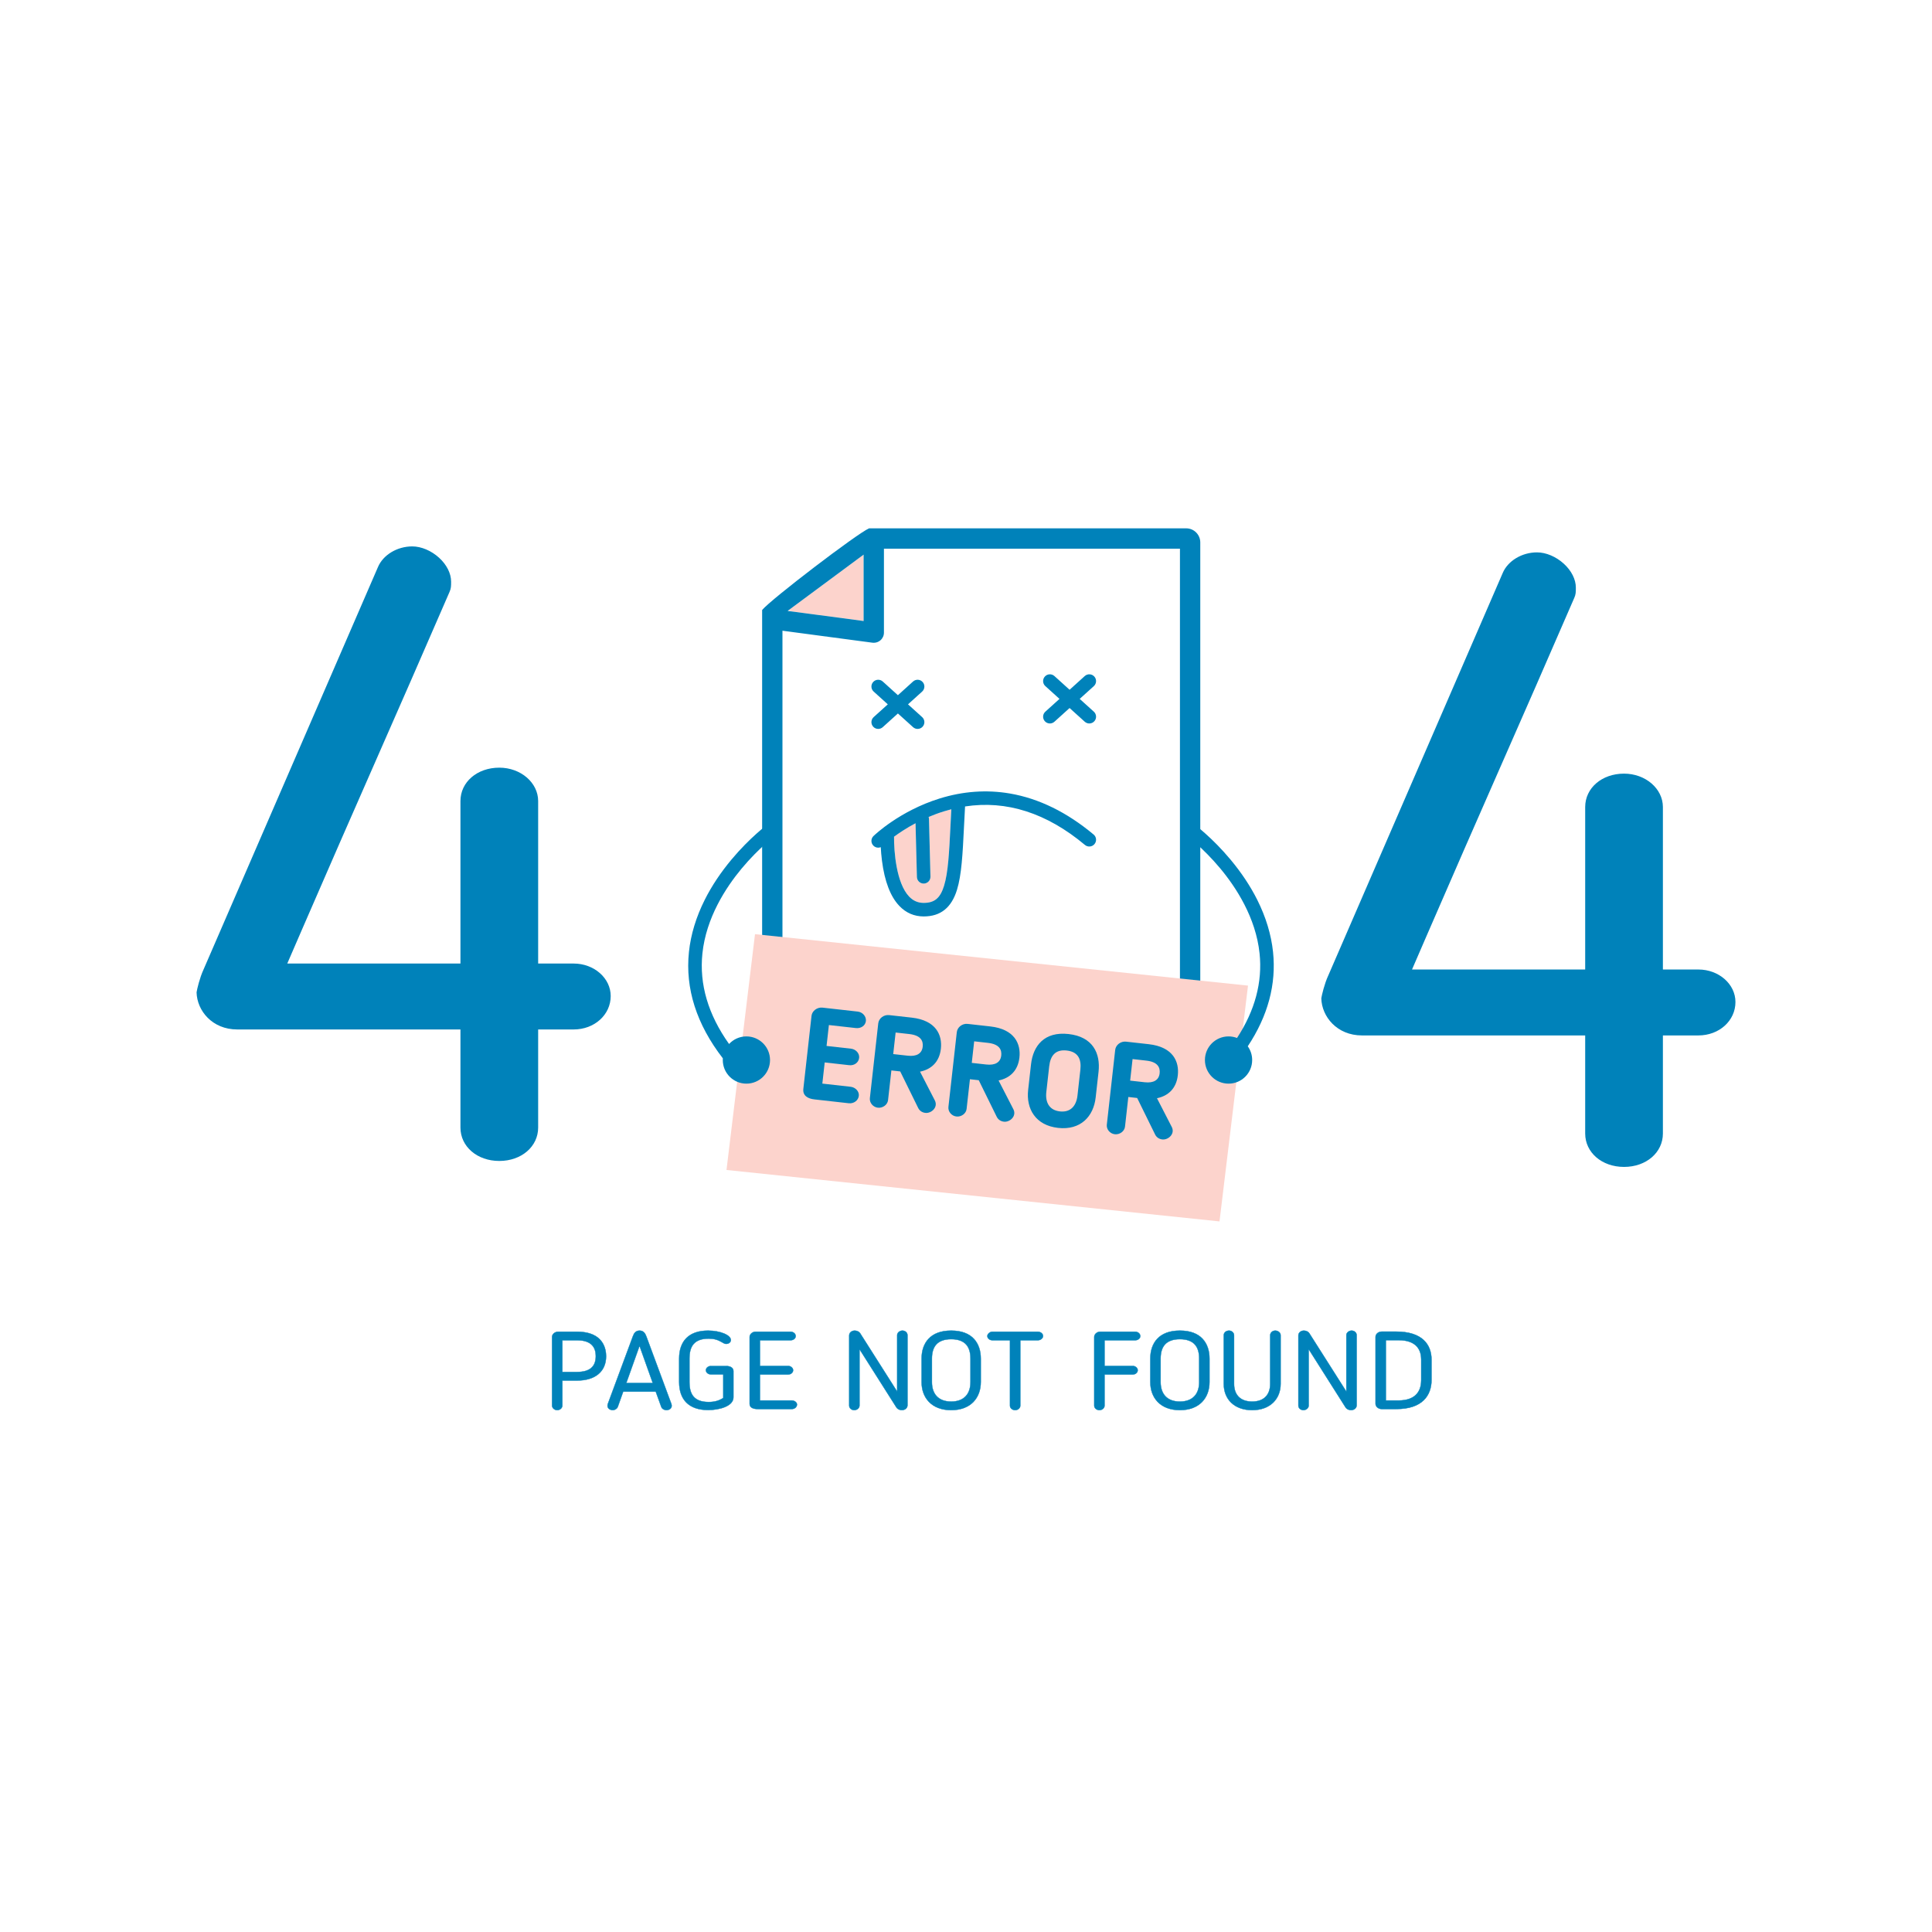 <svg width="1920" height="1920" viewBox="0 0 1920 1920" fill="none" xmlns="http://www.w3.org/2000/svg">
<path d="M1920 1920H0V-0.001H1920V1920Z" fill="white"/>
<path d="M858.25 551.182L783.384 606.636L789.112 607.952L858.25 617.156V551.182" fill="#FCD3CC"/>
<path d="M1172.62 1103.82H777.597V626.799L867.017 638.703C867.461 638.77 867.907 638.789 868.35 638.789C870.782 638.789 873.151 637.911 875.004 636.29C877.194 634.373 878.45 631.607 878.45 628.698V545.259H1172.62V1103.82ZM783.384 606.636L858.25 551.182V617.157L789.112 607.952L782.749 607.113L783.384 606.636ZM1178.84 525.058H863.681C852.031 530.046 766.252 595.496 757.397 606.216V1110.02C757.397 1117.74 763.671 1124.03 771.38 1124.03H1178.84C1186.55 1124.03 1192.82 1117.74 1192.82 1110.02V539.059C1192.82 531.343 1186.55 525.058 1178.84 525.058Z" fill="#0082BA"/>
<path d="M916.423 712.66L902.37 699.965L916.422 687.261C919.181 684.771 919.396 680.508 916.902 677.751C914.409 674.995 910.151 674.776 907.392 677.265L892.327 690.885L877.263 677.265C874.503 674.776 870.245 674.995 867.752 677.751C865.258 680.508 865.475 684.771 868.233 687.261L882.285 699.965L868.232 712.66C865.474 715.159 865.258 719.413 867.751 722.17C869.081 723.639 870.911 724.392 872.748 724.392C874.358 724.392 875.973 723.82 877.262 722.656L892.327 709.036L907.393 722.656C908.681 723.82 910.296 724.392 911.906 724.392C913.743 724.392 915.573 723.639 916.903 722.17C919.397 719.413 919.181 715.159 916.423 712.66" fill="#0082BA"/>
<path d="M1087.05 707.253L1072.99 694.548L1087.05 681.843C1089.8 679.354 1090.01 675.1 1087.52 672.343C1085.02 669.577 1080.77 669.368 1078.01 671.857L1062.94 685.477L1047.88 671.857C1045.13 669.368 1040.86 669.577 1038.37 672.343C1035.87 675.1 1036.09 679.354 1038.85 681.843L1052.91 694.548L1038.85 707.253C1036.09 709.742 1035.87 714.005 1038.37 716.762C1039.7 718.231 1041.53 718.984 1043.37 718.984C1044.98 718.984 1046.6 718.402 1047.88 717.239L1062.94 703.628L1078.01 717.239C1079.3 718.402 1080.91 718.984 1082.53 718.984C1084.37 718.984 1086.2 718.231 1087.52 716.762C1090.01 714.005 1089.8 709.742 1087.05 707.253" fill="#0082BA"/>
<path d="M903.517 891.031C907.546 895.237 912.271 897.278 917.96 897.278C928.741 897.278 934.409 892.519 938.177 880.319C942.278 867.043 943.275 846.917 944.537 821.432C944.813 815.862 945.095 810.168 945.423 804.235C943.01 804.855 940.593 805.532 938.172 806.276C932.773 807.936 927.654 809.853 922.843 811.903C923.062 812.542 923.191 813.22 923.21 813.925L924.671 871.173C924.768 874.892 921.83 877.983 918.113 878.078C918.055 878.078 917.996 878.078 917.937 878.078C914.299 878.078 911.304 875.179 911.21 871.516L909.846 818.122C901.11 822.758 893.885 827.555 888.49 831.514C888.35 846.088 890.714 877.668 903.517 891.031" fill="#FCD3CC"/>
<path d="M944.537 821.432C943.275 846.918 942.278 867.043 938.177 880.32C934.409 892.519 928.741 897.278 917.96 897.278C912.271 897.278 907.546 895.237 903.517 891.031C890.714 877.668 888.35 846.088 888.49 831.514C893.885 827.555 901.11 822.758 909.846 818.122L911.21 871.516C911.304 875.179 914.299 878.078 917.937 878.078C917.996 878.078 918.055 878.078 918.113 878.078C921.83 877.983 924.768 874.892 924.671 871.173L923.21 813.926C923.191 813.22 923.062 812.543 922.843 811.903C927.654 809.853 932.773 807.936 938.172 806.276C940.593 805.532 943.01 804.855 945.423 804.235C945.095 810.168 944.813 815.862 944.537 821.432V821.432ZM1086.85 829.368C1060.41 807.239 1032.42 793.524 1003.68 788.583C980.583 784.615 957.034 786.294 933.674 793.571C894.142 805.885 869.111 829.816 868.064 830.827C865.395 833.412 865.326 837.666 867.907 840.336C869.227 841.71 870.987 842.396 872.749 842.396C873.614 842.396 874.479 842.225 875.293 841.9C875.5 845.878 875.862 850.456 876.482 855.32C879.111 875.942 884.931 891.088 893.782 900.33C900.395 907.236 908.531 910.746 917.96 910.746C934.725 910.746 945.547 902.095 951.044 884.297C955.641 869.399 956.681 848.529 957.988 822.1C958.312 815.452 958.655 808.622 959.065 801.45C1000.24 795.107 1040.22 807.926 1078.2 839.697C1081.06 842.082 1085.31 841.7 1087.69 838.848C1090.08 835.996 1089.7 831.752 1086.85 829.368" fill="#0082BA"/>
<path d="M1211.93 1213.83L721.985 1162.71L750.314 928.363L1240.26 979.486L1211.93 1213.83" fill="#FCD3CC"/>
<path d="M772.497 820.554C770.296 817.559 766.081 816.911 763.084 819.114C762.362 819.648 745.184 832.362 726.891 854.271C716.121 867.167 707.199 880.596 700.373 894.188C691.764 911.328 686.479 928.763 684.664 946.036C680.841 982.386 692.17 1017.9 718.358 1051.77C718.318 1052.32 718.292 1052.88 718.292 1053.44C718.292 1066.42 728.803 1076.92 741.768 1076.92C754.733 1076.92 765.244 1066.42 765.244 1053.44C765.244 1040.48 754.733 1029.97 741.768 1029.97C734.958 1029.97 728.829 1032.87 724.541 1037.51C703.755 1008.33 694.849 978.141 698.047 947.524C701.754 912.043 721.268 882.084 736.984 863.199C754.257 842.444 770.896 830.083 771.062 829.968C774.055 827.765 774.699 823.549 772.497 820.554" fill="#0082BA"/>
<path d="M1265.13 946.036C1263.31 928.763 1258.02 911.328 1249.42 894.188C1242.59 880.596 1233.67 867.167 1222.9 854.271C1204.61 832.362 1187.43 819.648 1186.71 819.114C1183.71 816.911 1179.5 817.559 1177.29 820.554C1175.09 823.549 1175.74 827.765 1178.73 829.968C1178.9 830.092 1195.31 842.234 1212.57 862.903C1228.37 881.826 1247.99 911.862 1251.74 947.438C1254.74 976.005 1247.21 1004.19 1229.33 1031.53C1226.72 1030.52 1223.89 1029.97 1220.92 1029.97C1207.95 1029.97 1197.44 1040.48 1197.44 1053.44C1197.44 1066.42 1207.95 1076.92 1220.92 1076.92C1233.88 1076.92 1244.39 1066.42 1244.39 1053.44C1244.39 1048.36 1242.77 1043.65 1240.02 1039.8C1260.07 1009.57 1268.51 978.132 1265.13 946.036Z" fill="#0082BA"/>
<path d="M843.52 1096.4L809.329 1092.57C803.007 1091.86 797.575 1089.04 798.356 1082.07L806.497 1009.43C807.003 1004.91 811.781 1000.75 817.458 1001.38L852.423 1005.3C857.326 1005.85 861.021 1010.18 860.515 1014.7C859.994 1019.35 855.49 1022.24 850.588 1021.68L823.75 1018.68L821.422 1039.45L845.808 1042.18C850.323 1042.68 854.321 1046.66 853.8 1051.31C853.279 1055.95 849.003 1059.13 843.972 1058.57L819.586 1055.84L817.229 1076.87L845.357 1080.02C850.131 1080.55 853.983 1084.64 853.492 1089.03C852.971 1093.68 848.423 1096.96 843.52 1096.4" fill="#0082BA"/>
<path d="M903.745 1027.64L890.068 1026.11L887.669 1047.53L902.12 1049.14C911.021 1050.14 916.215 1046.94 916.965 1040.22C917.574 1034.81 915.486 1028.96 903.745 1027.64ZM914.32 1065.01L929.018 1093.57C932.552 1100.5 925.464 1106.63 919.658 1105.98C916.432 1105.62 913.882 1103.9 912.493 1101.12L894.621 1064.77L885.847 1063.78L882.536 1093.33C882.03 1097.84 877.324 1101.37 872.421 1100.82C867.647 1100.28 863.951 1095.95 864.472 1091.31L872.801 1016.99C873.364 1011.95 878.358 1008.2 883.647 1008.8L906.096 1011.31C930.353 1014.03 936.548 1028.7 935.03 1042.26C933.598 1055.03 925.821 1062.65 914.32 1065.01" fill="#0082BA"/>
<path d="M981.804 1036.39L968.126 1034.85L965.732 1056.28L980.182 1057.9C989.081 1058.89 994.27 1055.69 995.024 1048.98C995.634 1043.55 993.545 1037.71 981.804 1036.39ZM992.381 1073.76L1007.08 1102.33C1010.61 1109.25 1003.52 1115.38 997.713 1114.73C994.489 1114.36 991.943 1112.65 990.55 1109.88L972.676 1073.51L963.911 1072.53L960.591 1102.08C960.086 1106.59 955.384 1110.12 950.48 1109.57C945.706 1109.03 942.011 1104.7 942.532 1100.06L950.86 1025.74C951.424 1020.7 956.414 1016.95 961.707 1017.54L984.16 1020.06C1008.41 1022.78 1014.61 1037.45 1013.09 1051C1011.66 1063.77 1003.88 1071.39 992.381 1073.76" fill="#0082BA"/>
<path d="M1042.69 1059.67L1039.82 1085.21C1038.67 1095.54 1042.76 1103.32 1053.34 1104.5C1063.93 1105.68 1069.64 1099.01 1070.79 1088.69L1073.65 1063.14C1074.83 1052.69 1071.48 1045.26 1060.12 1043.99C1048.77 1042.71 1043.86 1049.22 1042.69 1059.67V1059.67ZM1021.76 1083.19L1024.63 1057.65C1026.68 1039.33 1037.83 1024.9 1061.96 1027.61C1086.09 1030.3 1093.77 1046.84 1091.72 1065.17L1088.86 1090.71C1086.74 1109.55 1073.83 1123.39 1051.51 1120.89C1029.19 1118.39 1019.65 1102.03 1021.76 1083.19" fill="#0082BA"/>
<path d="M1139.21 1054.03L1125.53 1052.5L1123.14 1073.91L1137.59 1075.53C1146.49 1076.54 1151.69 1073.32 1152.44 1066.62C1153.04 1061.2 1150.95 1055.34 1139.21 1054.03ZM1149.79 1091.41L1164.49 1119.96C1168.02 1126.89 1160.93 1133.02 1155.13 1132.37C1151.9 1132.01 1149.35 1130.28 1147.97 1127.52L1130.09 1091.16L1121.32 1090.17L1118.01 1119.71C1117.5 1124.23 1112.79 1127.75 1107.89 1127.2C1103.12 1126.67 1099.42 1122.34 1099.94 1117.69L1108.27 1043.37C1108.83 1038.35 1113.83 1034.59 1119.11 1035.19L1141.57 1037.7C1165.82 1040.41 1172.02 1055.09 1170.49 1068.64C1169.06 1081.41 1161.29 1089.03 1149.79 1091.41" fill="#0082BA"/>
<path d="M558.857 1363.45H573.557C585.702 1363.45 592.093 1358.43 592.093 1347.75C592.093 1339.91 588.642 1331.94 573.557 1331.94H558.857V1363.45ZM558.857 1371.95V1396.79C558.857 1399.2 556.556 1401.37 553.744 1401.37C551.06 1401.37 548.632 1399.3 548.632 1396.79V1328.67C548.632 1325.84 551.443 1323.45 554.767 1323.45H573.557C594.777 1323.45 602.318 1335.11 602.318 1347.86C602.318 1363.33 591.07 1371.95 573.557 1371.95H558.857Z" fill="#0082BA"/>
<path d="M559.026 1363.28H573.557C579.62 1363.28 584.234 1362 587.271 1359.47C590.359 1356.9 591.924 1352.97 591.924 1347.75C591.924 1337.37 585.745 1332.12 573.557 1332.12H559.026V1363.28ZM573.557 1363.61H558.689V1331.78H573.557C585.968 1331.78 592.261 1337.15 592.261 1347.75C592.261 1358.28 585.968 1363.61 573.557 1363.61ZM554.767 1323.62C551.532 1323.62 548.799 1325.94 548.799 1328.67V1396.79C548.799 1399.14 551.11 1401.2 553.744 1401.2C556.378 1401.2 558.689 1399.14 558.689 1396.79V1371.77H573.557C591.461 1371.77 602.15 1362.84 602.15 1347.86C602.15 1340.57 599.364 1323.62 573.557 1323.62H554.767ZM553.744 1401.54C550.93 1401.54 548.463 1399.32 548.463 1396.79V1328.67C548.463 1325.75 551.35 1323.28 554.767 1323.28H573.557C599.668 1323.28 602.486 1340.47 602.486 1347.86C602.486 1363.05 591.673 1372.12 573.557 1372.12H559.026V1396.79C559.026 1399.37 556.607 1401.54 553.744 1401.54Z" fill="#0082BA"/>
<path d="M622.391 1374.45H648.723L635.557 1337.5L622.391 1374.45ZM613.954 1398.1C613.187 1400.06 610.886 1401.37 609.096 1401.37C606.156 1401.37 603.728 1399.63 603.728 1397.01C603.728 1396.57 603.855 1395.71 603.984 1395.38L628.909 1328.13C630.06 1324.87 631.85 1322.36 635.557 1322.36C639.391 1322.36 641.054 1324.75 642.331 1328.13L667.259 1395.38C667.386 1395.71 667.513 1396.57 667.513 1397.01C667.513 1399.63 665.213 1401.37 662.145 1401.37C660.227 1401.37 657.799 1400.06 657.16 1398.1L651.663 1382.95H619.323L613.954 1398.1" fill="#0082BA"/>
<path d="M622.63 1374.28H648.485L635.557 1338.01L622.63 1374.28ZM648.962 1374.62H622.152L635.557 1337.01L648.962 1374.62ZM619.204 1382.78H651.781L657.317 1398.04C657.934 1399.93 660.31 1401.2 662.145 1401.2C665.207 1401.2 667.344 1399.48 667.344 1397.01C667.344 1396.56 667.216 1395.73 667.101 1395.44L642.173 1328.2C640.887 1324.79 639.269 1322.52 635.557 1322.52C632.448 1322.52 630.447 1324.28 629.068 1328.19L604.141 1395.44C604.026 1395.73 603.896 1396.56 603.896 1397.01C603.896 1399.4 606.132 1401.2 609.096 1401.2C610.762 1401.2 613.033 1400 613.797 1398.04L619.204 1382.78ZM662.145 1401.54C660.2 1401.54 657.681 1400.25 657 1398.16L651.545 1383.12H619.442L614.113 1398.16C613.295 1400.25 610.872 1401.54 609.096 1401.54C605.94 1401.54 603.56 1399.6 603.56 1397.01C603.56 1396.57 603.689 1395.67 603.827 1395.31L628.752 1328.07C629.715 1325.33 631.361 1322.19 635.557 1322.19C639.693 1322.19 641.332 1325.02 642.488 1328.07L667.416 1395.31C667.552 1395.67 667.681 1396.57 667.681 1397.01C667.681 1399.67 665.405 1401.54 662.145 1401.54" fill="#0082BA"/>
<path d="M685.157 1373.47C685.157 1385.68 689.887 1393.3 704.33 1393.3C710.466 1393.3 714.941 1391.79 718.774 1389.28V1365.84H706.375C703.82 1365.84 701.519 1363.99 701.519 1361.7C701.519 1359.41 703.82 1357.56 706.375 1357.56H721.587C725.678 1357.56 728.873 1359.09 728.873 1362.57V1388.62C728.873 1397.45 715.068 1401.26 703.691 1401.26C684.006 1401.26 674.93 1390.26 674.93 1373.47V1350.15C674.93 1333.37 684.006 1322.36 703.691 1322.36C715.323 1322.36 726.317 1326.6 726.317 1331.73C726.317 1333.8 724.399 1335.54 721.715 1335.54C719.925 1335.54 719.158 1334.78 717.114 1333.69C713.279 1331.4 709.315 1330.31 704.33 1330.31C689.887 1330.31 685.157 1337.94 685.157 1350.15V1373.47" fill="#0082BA"/>
<path d="M703.691 1322.52C685.253 1322.52 675.098 1332.33 675.098 1350.15V1373.47C675.098 1391.28 685.253 1401.09 703.691 1401.09C716.122 1401.09 728.705 1396.81 728.705 1388.62V1362.57C728.705 1358.2 723.727 1357.73 721.587 1357.73H706.375C703.834 1357.73 701.687 1359.55 701.687 1361.7C701.687 1363.86 703.834 1365.67 706.375 1365.67H718.943V1389.36L718.867 1389.41C714.63 1392.19 710.011 1393.47 704.33 1393.47C691.134 1393.47 684.988 1387.12 684.988 1373.47V1350.15C684.988 1336.5 691.134 1330.14 704.33 1330.14C709.291 1330.14 713.26 1331.19 717.2 1333.55C717.675 1333.8 718.089 1334.04 718.454 1334.25C719.661 1334.95 720.39 1335.38 721.715 1335.38C724.201 1335.38 726.148 1333.78 726.148 1331.73C726.148 1326.82 715.654 1322.52 703.691 1322.52V1322.52ZM703.691 1401.43C685.036 1401.43 674.762 1391.5 674.762 1373.47V1350.15C674.762 1332.12 685.036 1322.19 703.691 1322.19C715.834 1322.19 726.485 1326.65 726.485 1331.73C726.485 1333.97 724.389 1335.71 721.715 1335.71C720.299 1335.71 719.497 1335.24 718.284 1334.55C717.922 1334.33 717.511 1334.09 717.035 1333.84C713.142 1331.51 709.227 1330.48 704.33 1330.48C697.414 1330.48 692.548 1332.21 689.455 1335.76C686.676 1338.95 685.326 1343.66 685.326 1350.15V1373.47C685.326 1379.96 686.676 1384.66 689.455 1387.86C692.548 1391.41 697.414 1393.14 704.33 1393.14C709.908 1393.14 714.448 1391.88 718.606 1389.18V1366.01H706.375C703.652 1366.01 701.35 1364.04 701.35 1361.7C701.35 1359.37 703.652 1357.39 706.375 1357.39H721.587C726.255 1357.39 729.042 1359.33 729.042 1362.57V1388.62C729.042 1392.69 726.127 1396.08 720.614 1398.4C716.062 1400.33 709.894 1401.43 703.691 1401.43" fill="#0082BA"/>
<path d="M786.908 1400.28H753.033C748.814 1400.28 744.98 1399.08 744.98 1395.16V1328.57C744.98 1326.06 747.537 1323.45 750.989 1323.45H785.629C788.442 1323.45 790.743 1325.41 790.743 1327.8C790.743 1330.21 788.442 1331.94 785.629 1331.94H755.208V1357.45H783.202C785.758 1357.45 788.186 1359.3 788.186 1361.7C788.186 1364.1 786.013 1365.95 783.202 1365.95H755.208V1391.79H786.908C789.592 1391.79 792.021 1393.64 792.021 1395.81C792.021 1398.32 789.719 1400.28 786.908 1400.28" fill="#0082BA"/>
<path d="M750.989 1323.62C747.547 1323.62 745.149 1326.22 745.149 1328.57V1395.16C745.149 1399.25 749.436 1400.11 753.033 1400.11H786.908C789.634 1400.11 791.853 1398.19 791.853 1395.81C791.853 1393.75 789.543 1391.95 786.908 1391.95H755.039V1365.78H783.202C785.902 1365.78 788.018 1363.99 788.018 1361.7C788.018 1359.49 785.812 1357.62 783.202 1357.62H755.039V1331.78H785.629C788.403 1331.78 790.576 1330.04 790.576 1327.8C790.576 1325.5 788.356 1323.62 785.629 1323.62H750.989ZM786.908 1400.45H753.033C747.732 1400.45 744.812 1398.57 744.812 1395.16V1328.57C744.812 1326.07 747.348 1323.28 750.989 1323.28H785.629C788.542 1323.28 790.911 1325.31 790.911 1327.8C790.911 1330.23 788.592 1332.12 785.629 1332.12H755.375V1357.29H783.202C785.994 1357.29 788.355 1359.31 788.355 1361.7C788.355 1364.17 786.091 1366.12 783.202 1366.12H755.375V1391.61H786.908C789.721 1391.61 792.189 1393.58 792.189 1395.81C792.189 1398.37 789.82 1400.45 786.908 1400.45" fill="#0082BA"/>
<path d="M890.963 1398.86L854.148 1340.78V1396.91C854.148 1399.3 851.72 1401.37 848.907 1401.37C846.093 1401.37 843.922 1399.3 843.922 1396.91V1327.16C843.922 1324.43 846.221 1322.36 849.419 1322.36C851.592 1322.36 853.764 1323.34 854.786 1324.97L891.601 1382.95V1326.82C891.601 1324.43 894.029 1322.36 896.841 1322.36C899.654 1322.36 901.828 1324.43 901.828 1326.82V1396.57C901.828 1399.2 899.526 1401.37 896.202 1401.37C894.157 1401.37 891.985 1400.39 890.963 1398.86" fill="#0082BA"/>
<path d="M853.98 1340.19L891.105 1398.78C892.062 1400.2 894.159 1401.2 896.202 1401.2C899.313 1401.2 901.659 1399.22 901.659 1396.57V1326.82C901.659 1324.46 899.498 1322.52 896.841 1322.52C894.139 1322.52 891.769 1324.53 891.769 1326.82V1383.53L891.459 1383.05L854.644 1325.07C853.68 1323.52 851.629 1322.52 849.419 1322.52C846.331 1322.52 844.09 1324.48 844.09 1327.16V1396.91C844.09 1399.27 846.251 1401.2 848.907 1401.2C851.609 1401.2 853.98 1399.2 853.98 1396.91V1340.19ZM896.202 1401.54C894.053 1401.54 891.841 1400.47 890.823 1398.96L854.317 1341.36V1396.91C854.317 1399.42 851.839 1401.54 848.907 1401.54C846.065 1401.54 843.754 1399.46 843.754 1396.91V1327.16C843.754 1324.32 846.189 1322.19 849.419 1322.19C851.743 1322.19 853.905 1323.25 854.928 1324.89L891.432 1382.37V1326.82C891.432 1324.35 893.96 1322.19 896.841 1322.19C899.684 1322.19 901.997 1324.27 901.997 1326.82V1396.57C901.997 1399.41 899.506 1401.54 896.202 1401.54" fill="#0082BA"/>
<path d="M926.118 1350.15V1373.47C926.118 1384.92 932.123 1392.87 945.29 1392.87C958.455 1392.87 964.464 1384.92 964.464 1373.47V1350.15C964.464 1338.59 959.351 1330.86 945.29 1330.86C931.23 1330.86 926.118 1338.59 926.118 1350.15ZM915.891 1373.47V1350.15C915.891 1335 924.199 1322.36 945.29 1322.36C966.381 1322.36 974.688 1335 974.688 1350.15V1373.47C974.688 1388.94 964.845 1401.37 945.29 1401.37C925.733 1401.37 915.891 1388.94 915.891 1373.47Z" fill="#0082BA"/>
<path d="M945.29 1331.03C938.648 1331.03 933.691 1332.79 930.556 1336.28C927.722 1339.44 926.286 1344.1 926.286 1350.15V1373.47C926.286 1385.69 933.213 1392.7 945.29 1392.7C957.367 1392.7 964.302 1385.69 964.302 1373.47V1350.15C964.302 1344.1 962.861 1339.44 960.029 1336.28C956.891 1332.79 951.934 1331.03 945.29 1331.03ZM945.29 1393.03C932.999 1393.03 925.949 1385.91 925.949 1373.47V1350.15C925.949 1337.24 932.457 1330.68 945.29 1330.68C958.131 1330.68 964.635 1337.24 964.635 1350.15V1373.47C964.635 1385.91 957.587 1393.03 945.29 1393.03ZM945.29 1322.52C926.713 1322.52 916.059 1332.59 916.059 1350.15V1373.47C916.059 1390.32 927.533 1401.2 945.29 1401.2C963.052 1401.2 974.526 1390.32 974.526 1373.47V1350.15C974.526 1332.59 963.872 1322.52 945.29 1322.52ZM945.29 1401.54C936.016 1401.54 928.354 1398.7 923.136 1393.34C918.286 1388.36 915.722 1381.48 915.722 1373.47V1350.15C915.722 1342.06 918.086 1335.25 922.558 1330.46C927.675 1324.97 935.323 1322.19 945.29 1322.19C955.26 1322.19 962.909 1324.97 968.021 1330.46C972.495 1335.25 974.86 1342.06 974.86 1350.15V1373.47C974.86 1381.48 972.294 1388.36 967.449 1393.34C962.222 1398.7 954.563 1401.54 945.29 1401.54Z" fill="#0082BA"/>
<path d="M1003.71 1331.94H986.325C983.387 1331.94 981.213 1329.99 981.213 1327.7C981.213 1325.84 983.521 1323.45 986.325 1323.45H1031.33C1034.01 1323.45 1036.56 1325.3 1036.56 1327.7C1036.56 1329.99 1034.14 1331.94 1031.33 1331.94H1013.94V1397.01C1013.94 1399.3 1011.64 1401.37 1008.83 1401.37C1006.01 1401.37 1003.71 1399.3 1003.71 1397.01V1331.94Z" fill="#0082BA"/>
<path d="M986.325 1323.62C983.664 1323.62 981.384 1325.86 981.384 1327.7C981.384 1329.99 983.559 1331.78 986.325 1331.78H1003.88V1397.01C1003.88 1399.24 1006.19 1401.2 1008.83 1401.2C1011.46 1401.2 1013.78 1399.24 1013.78 1397.01V1331.78H1031.33C1034.02 1331.78 1036.4 1329.87 1036.4 1327.7C1036.4 1325.52 1034.02 1323.62 1031.33 1323.62H986.325ZM1008.83 1401.54C1005.96 1401.54 1003.54 1399.46 1003.54 1397.01V1332.12H986.325C983.368 1332.12 981.05 1330.18 981.05 1327.7C981.05 1325.71 983.483 1323.28 986.325 1323.28H1031.33C1034.25 1323.28 1036.73 1325.31 1036.73 1327.7C1036.73 1330.09 1034.25 1332.12 1031.33 1332.12H1014.11V1397.01C1014.11 1399.46 1011.69 1401.54 1008.83 1401.54Z" fill="#0082BA"/>
<path d="M1097.66 1397.01C1097.66 1399.3 1095.36 1401.37 1092.55 1401.37C1089.75 1401.37 1087.44 1399.3 1087.44 1397.01V1328.57C1087.44 1326.06 1089.99 1323.45 1093.45 1323.45H1128.09C1130.9 1323.45 1133.2 1325.41 1133.2 1327.8C1133.2 1330.21 1130.9 1331.94 1128.09 1331.94H1097.66V1357.45H1125.67C1128.21 1357.45 1130.64 1359.3 1130.64 1361.7C1130.64 1364.1 1128.47 1365.95 1125.67 1365.95H1097.66V1397.01Z" fill="#0082BA"/>
<path d="M1093.45 1323.62C1090 1323.62 1087.61 1326.22 1087.61 1328.57V1397.01C1087.61 1399.24 1089.92 1401.2 1092.55 1401.2C1095.19 1401.2 1097.5 1399.24 1097.5 1397.01V1365.78H1125.67C1128.36 1365.78 1130.48 1363.99 1130.48 1361.7C1130.48 1359.49 1128.27 1357.62 1125.67 1357.62H1097.5V1331.78H1128.09C1130.86 1331.78 1133.04 1330.04 1133.04 1327.8C1133.04 1325.5 1130.82 1323.62 1128.09 1323.62H1093.45ZM1092.55 1401.54C1089.69 1401.54 1087.28 1399.46 1087.28 1397.01V1328.57C1087.28 1326.07 1089.81 1323.28 1093.45 1323.28H1128.09C1131 1323.28 1133.37 1325.31 1133.37 1327.8C1133.37 1330.23 1131.05 1332.12 1128.09 1332.12H1097.83V1357.29H1125.67C1128.45 1357.29 1130.82 1359.31 1130.82 1361.7C1130.82 1364.17 1128.56 1366.12 1125.67 1366.12H1097.83V1397.01C1097.83 1399.46 1095.42 1401.54 1092.55 1401.54" fill="#0082BA"/>
<path d="M1153.4 1350.15V1373.47C1153.4 1384.92 1159.41 1392.87 1172.57 1392.87C1185.75 1392.87 1191.75 1384.92 1191.75 1373.47V1350.15C1191.75 1338.59 1186.63 1330.86 1172.57 1330.86C1158.51 1330.86 1153.4 1338.59 1153.4 1350.15ZM1143.18 1373.47V1350.15C1143.18 1335 1151.48 1322.36 1172.57 1322.36C1193.66 1322.36 1201.97 1335 1201.97 1350.15V1373.47C1201.97 1388.94 1192.14 1401.37 1172.57 1401.37C1153.02 1401.37 1143.18 1388.94 1143.18 1373.47Z" fill="#0082BA"/>
<path d="M1172.57 1331.03C1165.93 1331.03 1160.98 1332.79 1157.84 1336.28C1155 1339.44 1153.57 1344.1 1153.57 1350.15V1373.47C1153.57 1385.69 1160.5 1392.7 1172.57 1392.7C1184.66 1392.7 1191.58 1385.69 1191.58 1373.47V1350.15C1191.58 1344.1 1190.14 1339.44 1187.31 1336.28C1184.17 1332.79 1179.21 1331.03 1172.57 1331.03ZM1172.57 1393.03C1160.28 1393.03 1153.23 1385.91 1153.23 1373.47V1350.15C1153.23 1337.24 1159.74 1330.68 1172.57 1330.68C1185.41 1330.68 1191.92 1337.24 1191.92 1350.15V1373.47C1191.92 1385.91 1184.87 1393.03 1172.57 1393.03ZM1172.57 1322.52C1153.99 1322.52 1143.34 1332.59 1143.34 1350.15V1373.47C1143.34 1390.32 1154.81 1401.2 1172.57 1401.2C1190.33 1401.2 1201.81 1390.32 1201.81 1373.47V1350.15C1201.81 1332.59 1191.15 1322.52 1172.57 1322.52ZM1172.57 1401.54C1163.3 1401.54 1155.64 1398.7 1150.42 1393.34C1145.57 1388.36 1143.01 1381.48 1143.01 1373.47V1350.15C1143.01 1342.06 1145.37 1335.25 1149.84 1330.46C1154.96 1324.97 1162.61 1322.19 1172.57 1322.19C1182.54 1322.19 1190.19 1324.97 1195.3 1330.46C1199.78 1335.25 1202.14 1342.06 1202.14 1350.15V1373.47C1202.14 1381.48 1199.58 1388.36 1194.73 1393.34C1189.51 1398.7 1181.84 1401.54 1172.57 1401.54Z" fill="#0082BA"/>
<path d="M1244.41 1401.37C1226.26 1401.37 1216.16 1390.26 1216.16 1375.22V1326.94C1216.16 1324.31 1218.46 1322.36 1221.41 1322.36C1224.09 1322.36 1226.4 1324.43 1226.4 1326.94V1375.22C1226.4 1385.68 1232.15 1392.87 1244.41 1392.87C1256.69 1392.87 1262.31 1385.46 1262.31 1375.22V1326.94C1262.31 1324.53 1264.48 1322.36 1267.3 1322.36C1270.37 1322.36 1272.67 1324.53 1272.67 1326.94V1375.22C1272.67 1390.36 1262.18 1401.37 1244.41 1401.37" fill="#0082BA"/>
<path d="M1221.41 1322.52C1218.51 1322.52 1216.33 1324.42 1216.33 1326.94V1375.22C1216.33 1391 1227.36 1401.2 1244.41 1401.2C1261.48 1401.2 1272.49 1391 1272.49 1375.22V1326.94C1272.49 1324.5 1270.17 1322.52 1267.3 1322.52C1264.68 1322.52 1262.48 1324.54 1262.48 1326.94V1375.22C1262.48 1386.54 1255.9 1393.03 1244.41 1393.03C1232.85 1393.03 1226.22 1386.54 1226.22 1375.22V1326.94C1226.22 1324.54 1224.02 1322.52 1221.41 1322.52V1322.52ZM1244.41 1401.54C1227.15 1401.54 1216 1391.2 1216 1375.22V1326.94C1216 1324.23 1218.32 1322.19 1221.41 1322.19C1224.2 1322.19 1226.56 1324.36 1226.56 1326.94V1375.22C1226.56 1386.33 1233.07 1392.7 1244.41 1392.7C1255.68 1392.7 1262.14 1386.33 1262.14 1375.22V1326.94C1262.14 1324.36 1264.5 1322.19 1267.3 1322.19C1270.35 1322.19 1272.84 1324.31 1272.84 1326.94V1375.22C1272.84 1382.85 1270.23 1389.38 1265.32 1394.09C1260.25 1398.97 1253.02 1401.54 1244.41 1401.54" fill="#0082BA"/>
<path d="M1337.34 1398.86L1300.54 1340.78V1396.91C1300.54 1399.3 1298.1 1401.37 1295.29 1401.37C1292.48 1401.37 1290.31 1399.3 1290.31 1396.91V1327.16C1290.31 1324.43 1292.61 1322.36 1295.8 1322.36C1297.98 1322.36 1300.15 1323.34 1301.17 1324.97L1337.99 1382.95V1326.82C1337.99 1324.43 1340.41 1322.36 1343.23 1322.36C1346.04 1322.36 1348.22 1324.43 1348.22 1326.82V1396.57C1348.22 1399.2 1345.91 1401.37 1342.59 1401.37C1340.55 1401.37 1338.37 1400.39 1337.34 1398.86" fill="#0082BA"/>
<path d="M1300.36 1340.19L1337.49 1398.78C1338.45 1400.2 1340.55 1401.2 1342.59 1401.2C1345.7 1401.2 1348.04 1399.22 1348.04 1396.57V1326.82C1348.04 1324.46 1345.88 1322.52 1343.23 1322.52C1340.53 1322.52 1338.15 1324.53 1338.15 1326.82V1383.53L1337.85 1383.05L1301.03 1325.07C1300.07 1323.52 1298.02 1322.52 1295.8 1322.52C1292.71 1322.52 1290.47 1324.48 1290.47 1327.16V1396.91C1290.47 1399.27 1292.64 1401.2 1295.29 1401.2C1298 1401.2 1300.36 1399.2 1300.36 1396.91V1340.19ZM1342.59 1401.54C1340.44 1401.54 1338.23 1400.47 1337.21 1398.96L1300.7 1341.36V1396.91C1300.7 1399.37 1298.17 1401.54 1295.29 1401.54C1292.45 1401.54 1290.14 1399.46 1290.14 1396.91V1327.16C1290.14 1324.32 1292.57 1322.19 1295.8 1322.19C1298.13 1322.19 1300.29 1323.25 1301.32 1324.89L1337.82 1382.37V1326.82C1337.82 1324.35 1340.35 1322.19 1343.23 1322.19C1346.07 1322.19 1348.38 1324.27 1348.38 1326.82V1396.57C1348.38 1399.41 1345.89 1401.54 1342.59 1401.54Z" fill="#0082BA"/>
<path d="M1412.39 1351.12C1412.39 1340.34 1406.38 1331.84 1389.76 1331.84H1377.23V1391.79H1389.76C1406.64 1391.79 1412.39 1382.73 1412.39 1371.51V1351.12ZM1387.59 1400.28H1373.14C1369.82 1400.28 1367.01 1397.88 1367.01 1395.05V1328.57C1367.01 1325.73 1369.82 1323.34 1373.14 1323.34H1387.59C1413.67 1323.34 1422.61 1336.52 1422.61 1351.12V1371.51C1422.61 1386.44 1413.79 1400.28 1387.59 1400.28Z" fill="#0082BA"/>
<path d="M1377.4 1391.61H1389.76C1408.32 1391.61 1412.22 1380.68 1412.22 1371.51V1351.12C1412.22 1342.41 1408.32 1332.01 1389.76 1332.01H1377.4V1391.61ZM1389.76 1391.95H1377.07V1331.67H1389.76C1397.62 1331.67 1403.56 1333.58 1407.42 1337.31C1410.82 1340.62 1412.56 1345.27 1412.56 1351.12V1371.51C1412.56 1380.84 1408.6 1391.95 1389.76 1391.95ZM1373.14 1323.5C1369.91 1323.5 1367.18 1325.82 1367.18 1328.57V1395.05C1367.18 1397.79 1369.91 1400.11 1373.14 1400.11H1387.59C1409.74 1400.11 1422.44 1389.69 1422.44 1371.51V1351.12C1422.44 1333.58 1409.74 1323.5 1387.59 1323.5H1373.14ZM1387.59 1400.45H1373.14C1369.72 1400.45 1366.83 1397.98 1366.83 1395.05V1328.57C1366.83 1325.64 1369.72 1323.17 1373.14 1323.17H1387.59C1399.75 1323.17 1408.96 1326.02 1414.99 1331.63C1420.08 1336.38 1422.77 1343.12 1422.77 1351.12V1371.51C1422.77 1379.75 1420.1 1386.69 1415.04 1391.61C1409.01 1397.48 1399.77 1400.45 1387.59 1400.45" fill="#0082BA"/>
<path d="M570.096 957.558H534.816V796.109C534.816 777.796 517.493 762.897 496.199 762.897C474.186 762.897 457.586 777.176 457.586 796.109V957.558H285.489L299.74 924.633C325.91 864.172 349.95 809.452 373.2 756.535L373.221 756.488C396.476 703.552 420.521 648.823 446.637 588.485L446.718 588.295C448.304 584.737 448.304 582.495 448.304 578.022C448.304 569.877 443.955 561.226 436.374 554.301C428.632 547.233 418.654 543.008 409.686 543.008C394.66 543.008 380.629 551.497 375.565 563.648L375.435 563.954L202.296 963.443L202.179 963.701C198.465 971.741 195.827 983.025 195.348 986.163C195.781 1004.39 210.905 1023.07 235.758 1023.07H457.586V1120.53C457.586 1139.47 474.186 1153.75 496.199 1153.75C518.214 1153.75 534.816 1139.47 534.816 1120.53V1023.07H570.096C590.74 1023.07 606.912 1008.48 606.912 989.864C606.912 972.047 590.397 957.558 570.096 957.558Z" fill="#0082BA"/>
<path d="M1687.85 963.487H1652.57V802.044C1652.57 783.729 1635.25 768.831 1613.95 768.831C1591.94 768.831 1575.34 783.104 1575.34 802.044V963.487H1403.25L1417.5 930.562C1443.66 870.107 1467.73 815.344 1490.98 762.387L1491.01 762.334C1514.26 709.43 1538.3 654.717 1564.39 594.417L1564.49 594.206C1566.06 590.672 1566.06 588.418 1566.06 583.953C1566.06 575.806 1561.71 567.161 1554.13 560.231C1546.38 553.163 1536.41 548.941 1527.44 548.941C1512.42 548.941 1498.39 557.427 1493.32 569.584L1493.19 569.891L1320.06 969.372L1319.93 969.629C1316.22 977.679 1313.58 988.953 1313.1 992.101C1313.54 1010.33 1328.66 1029 1353.52 1029H1575.34V1126.46C1575.34 1145.4 1591.94 1159.67 1613.95 1159.67C1635.97 1159.67 1652.57 1145.4 1652.57 1126.46V1029H1687.85C1708.5 1029 1724.67 1014.42 1724.67 995.792C1724.67 977.985 1708.16 963.487 1687.85 963.487" fill="#0082BA"/>
</svg>
